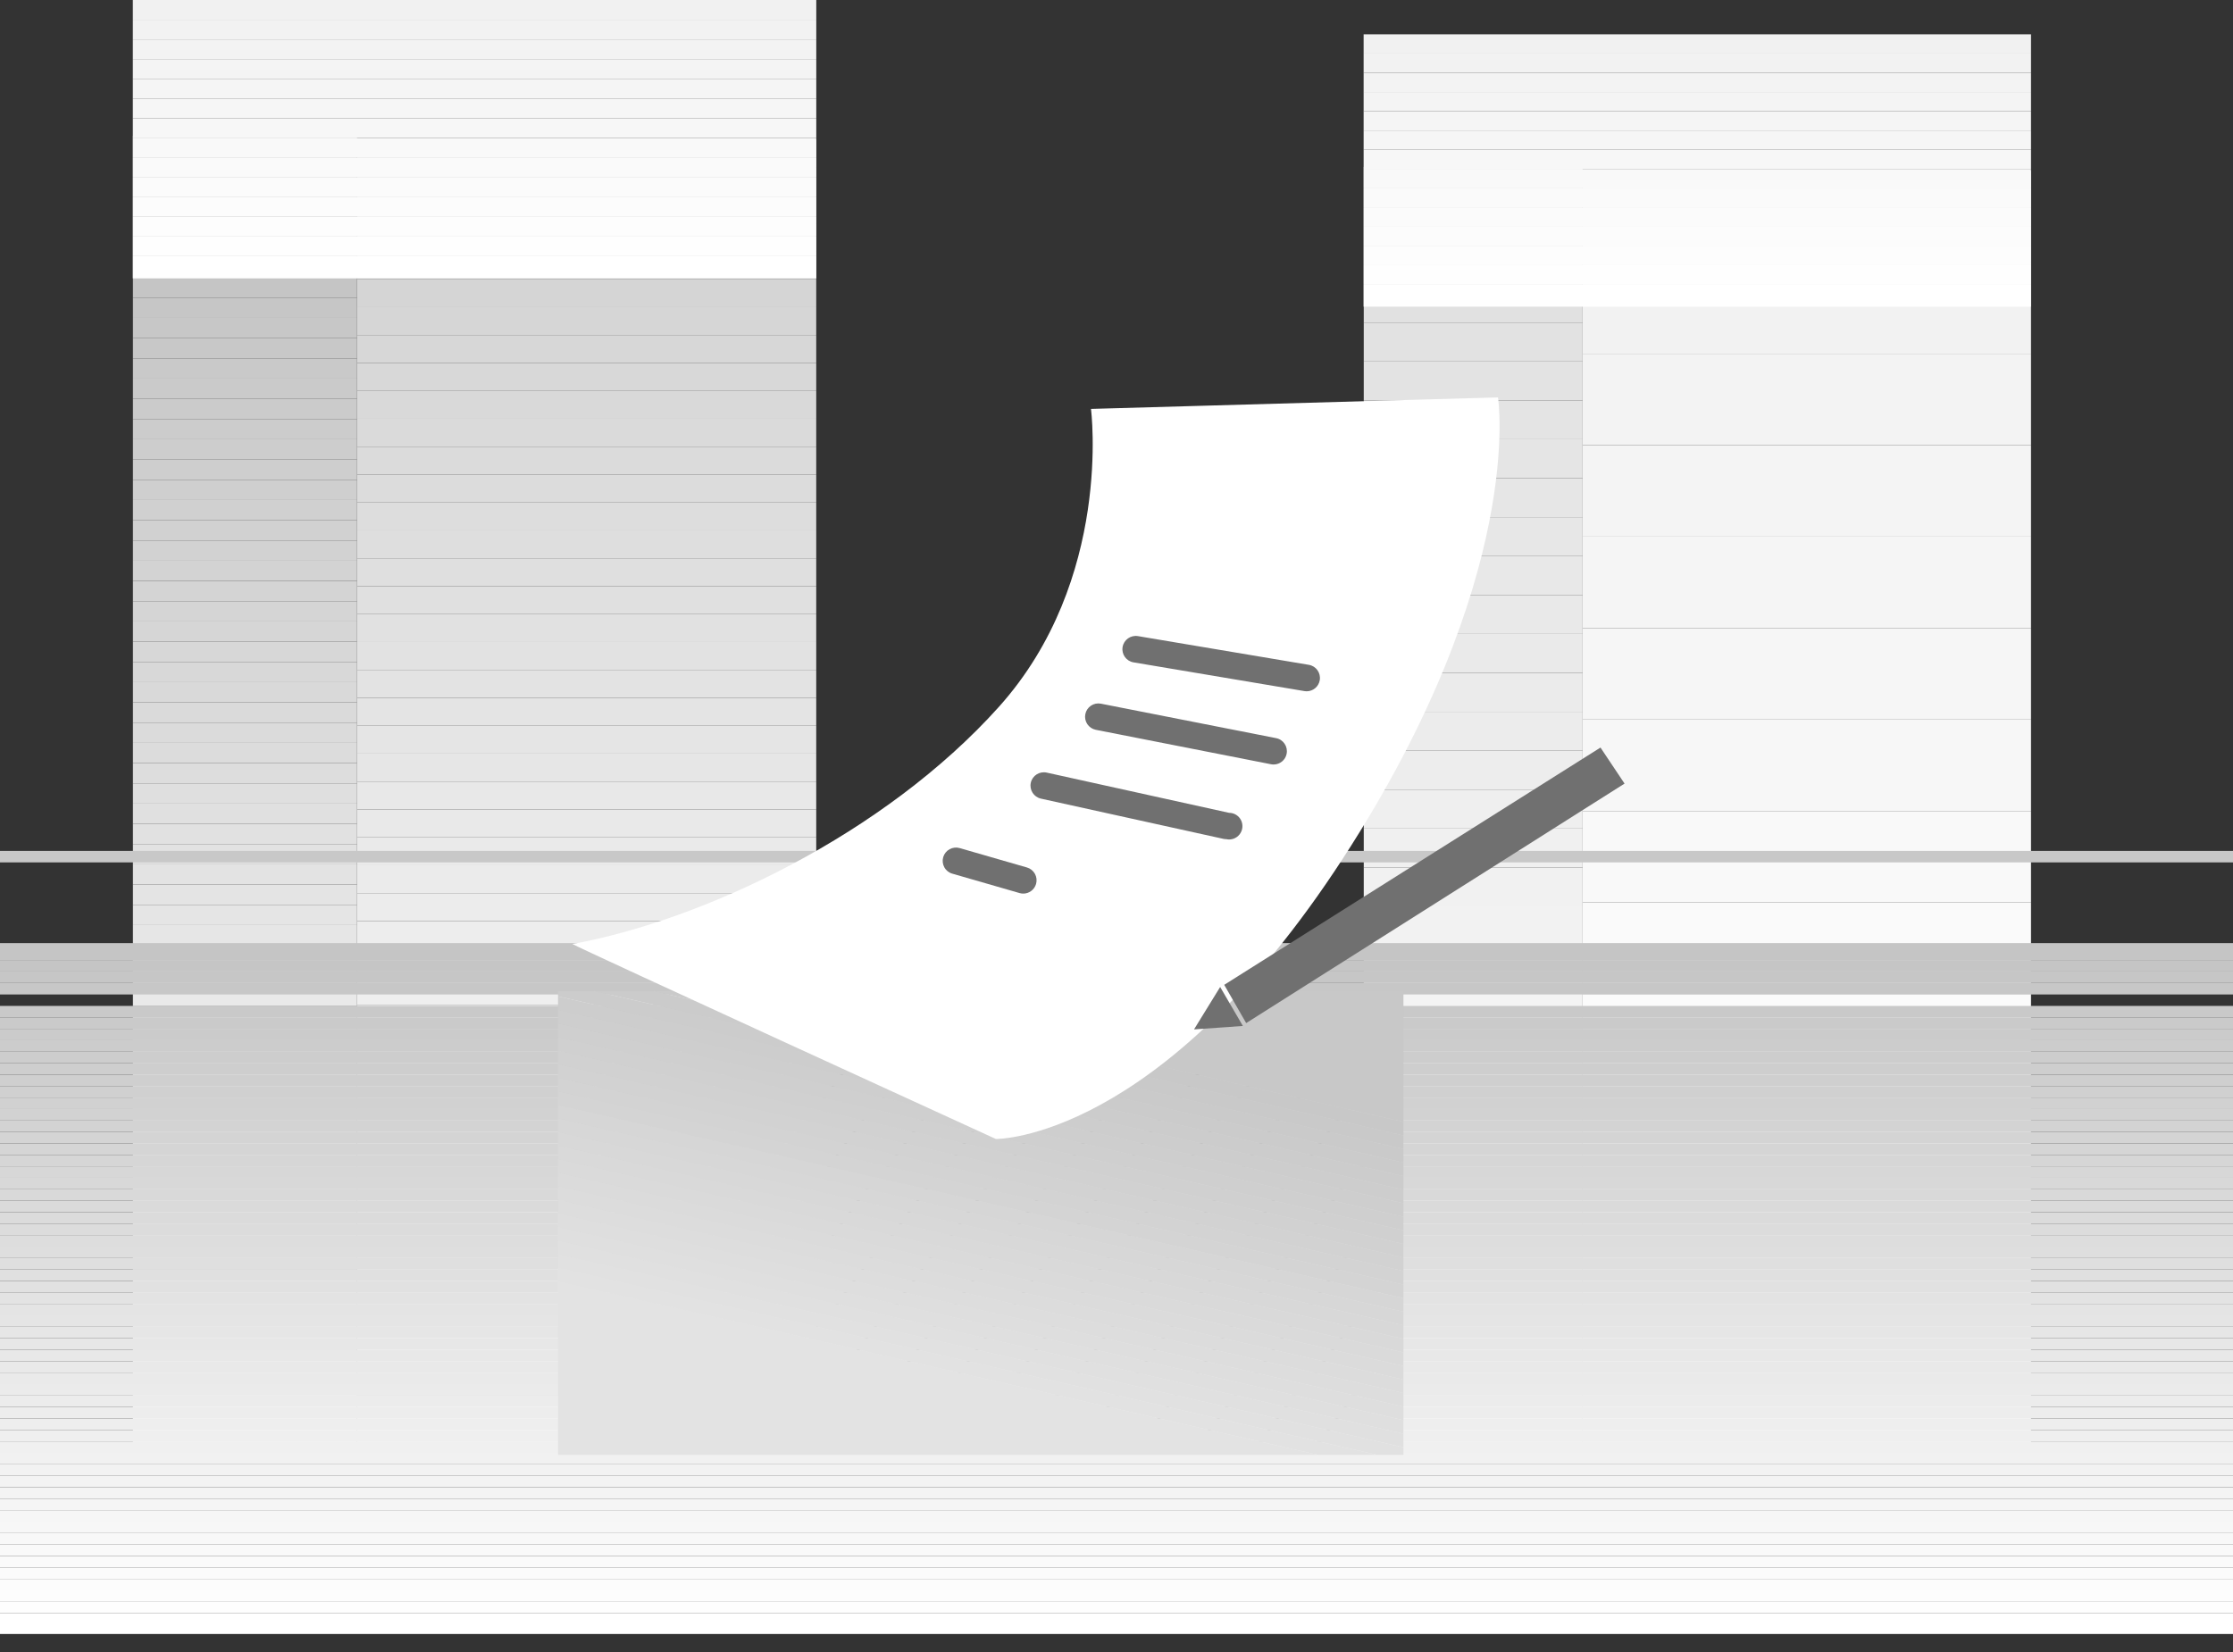 <?xml version="1.0" encoding="UTF-8"?>
<svg width="100px" height="74px" viewBox="0 0 100 74" version="1.1" xmlns="http://www.w3.org/2000/svg" xmlns:xlink="http://www.w3.org/1999/xlink">
    <rect x="0" y="0" width="100" height="74" fill="#333333" stroke="none"/>
    <g id="NY-Zodiac" stroke="none" stroke-width="1" fill="none" fill-rule="evenodd">
        <g transform="translate(-340, -218)" fill-rule="nonzero">
            <g transform="translate(340, 218)">
                <polygon fill="#D0D0D0" points="15.991 6.259 36.553 6.259 36.553 7.509 15.991 7.509"></polygon>
                <polygon fill="#D1D1D1" points="15.991 7.509 36.553 7.509 36.553 8.759 15.991 8.759"></polygon>
                <polygon fill="#D2D2D2" points="15.991 8.759 36.553 8.759 36.553 10.009 15.991 10.009"></polygon>
                <polygon fill="#D3D3D3" points="15.991 10.009 36.553 10.009 36.553 11.259 15.991 11.259"></polygon>
                <polygon fill="#D4D4D4" points="15.991 11.259 36.553 11.259 36.553 12.509 15.991 12.509"></polygon>
                <polygon fill="#D5D5D5" points="15.991 12.509 36.553 12.509 36.553 13.759 15.991 13.759"></polygon>
                <polygon fill="#D6D6D6" points="15.991 13.759 36.553 13.759 36.553 15.009 15.991 15.009"></polygon>
                <polygon fill="#D7D7D7" points="15.991 15.009 36.553 15.009 36.553 16.259 15.991 16.259"></polygon>
                <polygon fill="#D8D8D8" points="15.991 16.259 36.553 16.259 36.553 17.509 15.991 17.509"></polygon>
                <polygon fill="#D9D9D9" points="15.991 17.509 36.553 17.509 36.553 18.759 15.991 18.759"></polygon>
                <polygon fill="#DADADA" points="15.991 18.759 36.553 18.759 36.553 20.009 15.991 20.009"></polygon>
                <polygon fill="#DBDBDB" points="15.991 20.009 36.553 20.009 36.553 21.259 15.991 21.259"></polygon>
                <polygon fill="#DCDCDC" points="15.991 21.259 36.553 21.259 36.553 22.509 15.991 22.509"></polygon>
                <polygon fill="#DDDDDD" points="15.991 22.509 36.553 22.509 36.553 23.759 15.991 23.759"></polygon>
                <polygon fill="#DEDEDE" points="15.991 23.759 36.553 23.759 36.553 25.009 15.991 25.009"></polygon>
                <polygon fill="#DFDFDF" points="15.991 25.009 36.553 25.009 36.553 26.259 15.991 26.259"></polygon>
                <polygon fill="#E0E0E0" points="15.991 26.259 36.553 26.259 36.553 27.509 15.991 27.509"></polygon>
                <polygon fill="#E1E1E1" points="15.991 27.509 36.553 27.509 36.553 28.759 15.991 28.759"></polygon>
                <polygon fill="#E2E2E2" points="15.991 28.759 36.553 28.759 36.553 30.008 15.991 30.008"></polygon>
                <polygon fill="#E3E3E3" points="15.991 30.008 36.553 30.008 36.553 31.258 15.991 31.258"></polygon>
                <polygon fill="#E4E4E4" points="15.991 31.258 36.553 31.258 36.553 32.508 15.991 32.508"></polygon>
                <polygon fill="#E5E5E5" points="15.991 32.508 36.553 32.508 36.553 33.758 15.991 33.758"></polygon>
                <polygon fill="#E6E6E6" points="15.991 33.759 36.553 33.759 36.553 35.009 15.991 35.009"></polygon>
                <polygon fill="#E8E8E8" points="15.991 35.009 36.553 35.009 36.553 36.259 15.991 36.259"></polygon>
                <polygon fill="#E9E9E9" points="15.991 36.259 36.553 36.259 36.553 37.509 15.991 37.509"></polygon>
                <polygon fill="#EAEAEA" points="15.991 37.509 36.553 37.509 36.553 38.759 15.991 38.759"></polygon>
                <polygon fill="#EBEBEB" points="15.991 38.759 36.553 38.759 36.553 40.009 15.991 40.009"></polygon>
                <polygon fill="#ECECEC" points="15.991 40.009 36.553 40.009 36.553 41.259 15.991 41.259"></polygon>
                <polygon fill="#EDEDED" points="15.991 41.259 36.553 41.259 36.553 42.509 15.991 42.509"></polygon>
                <polygon fill="#EEEEEE" points="15.991 42.509 36.553 42.509 36.553 43.759 15.991 43.759"></polygon>
                <polygon fill="#EFEFEF" points="15.991 43.759 36.553 43.759 36.553 45.009 15.991 45.009"></polygon>
                <polygon fill="#F0F0F0" points="15.991 45.009 36.553 45.009 36.553 46.259 15.991 46.259"></polygon>
                <polygon fill="#F1F1F1" points="15.991 46.259 36.553 46.259 36.553 47.509 15.991 47.509"></polygon>
                <polygon fill="#F2F2F2" points="15.991 47.509 36.553 47.509 36.553 48.759 15.991 48.759"></polygon>
                <polygon fill="#F3F3F3" points="15.991 48.759 36.553 48.759 36.553 50.009 15.991 50.009"></polygon>
                <polygon fill="#F4F4F4" points="15.991 50.009 36.553 50.009 36.553 51.259 15.991 51.259"></polygon>
                <polygon fill="#F5F5F5" points="15.991 51.259 36.553 51.259 36.553 52.509 15.991 52.509"></polygon>
                <polygon fill="#F6F6F6" points="15.991 52.509 36.553 52.509 36.553 53.759 15.991 53.759"></polygon>
                <polygon fill="#F7F7F7" points="15.991 53.759 36.553 53.759 36.553 55.008 15.991 55.008"></polygon>
                <polygon fill="#F8F8F8" points="15.991 55.008 36.553 55.008 36.553 56.258 15.991 56.258"></polygon>
                <polygon fill="#F9F9F9" points="15.991 56.258 36.553 56.258 36.553 57.508 15.991 57.508"></polygon>
                <polygon fill="#FAFAFA" points="15.991 57.508 36.553 57.508 36.553 58.758 15.991 58.758"></polygon>
                <polygon fill="#FBFBFB" points="15.991 58.758 36.553 58.758 36.553 60.008 15.991 60.008"></polygon>
                <polygon fill="#FCFCFC" points="15.991 60.008 36.553 60.008 36.553 61.258 15.991 61.258"></polygon>
                <polygon fill="#FDFDFD" points="15.991 61.259 36.553 61.259 36.553 62.509 15.991 62.509"></polygon>
                <polygon fill="#FEFEFE" points="15.991 62.509 36.553 62.509 36.553 63.759 15.991 63.759"></polygon>
                <path d="M15.991,63.759 L36.553,63.759 L36.553,65.009 L15.991,65.009 L15.991,63.759 Z M15.991,65.009 L36.553,65.009 L15.991,65.009 Z" id="形状" fill="#FFFFFF"></path>
                <polygon fill="#BEBEBE" points="5.953 6.081 15.991 6.081 15.991 6.987 5.953 6.987"></polygon>
                <polygon fill="#BFBFBF" points="5.953 6.987 15.991 6.987 15.991 7.893 5.953 7.893"></polygon>
                <polygon fill="#C0C0C0" points="5.953 7.893 15.991 7.893 15.991 8.799 5.953 8.799"></polygon>
                <polygon fill="#C1C1C1" points="5.953 8.801 15.991 8.801 15.991 9.707 5.953 9.707"></polygon>
                <polygon fill="#C2C2C2" points="5.953 9.707 15.991 9.707 15.991 10.613 5.953 10.613"></polygon>
                <polygon fill="#C3C3C3" points="5.953 10.613 15.991 10.613 15.991 11.519 5.953 11.519"></polygon>
                <polygon fill="#C4C4C4" points="5.953 11.519 15.991 11.519 15.991 12.426 5.953 12.426"></polygon>
                <polygon fill="#C5C5C5" points="5.953 12.427 15.991 12.427 15.991 13.333 5.953 13.333"></polygon>
                <polygon fill="#C6C6C6" points="5.953 13.333 15.991 13.333 15.991 14.239 5.953 14.239"></polygon>
                <polygon fill="#C7C7C7" points="5.953 14.239 15.991 14.239 15.991 15.146 5.953 15.146"></polygon>
                <polygon fill="#C8C8C8" points="5.953 15.146 15.991 15.146 15.991 16.052 5.953 16.052"></polygon>
                <polygon fill="#C9C9C9" points="5.953 16.053 15.991 16.053 15.991 16.959 5.953 16.959"></polygon>
                <polygon fill="#CACACA" points="5.953 16.959 15.991 16.959 15.991 17.866 5.953 17.866"></polygon>
                <polygon fill="#CBCBCB" points="5.953 17.866 15.991 17.866 15.991 18.772 5.953 18.772"></polygon>
                <polygon fill="#CCCCCC" points="5.953 18.772 15.991 18.772 15.991 19.678 5.953 19.678"></polygon>
                <polygon fill="#CDCDCD" points="5.953 19.679 15.991 19.679 15.991 20.586 5.953 20.586"></polygon>
                <polygon fill="#CECECE" points="5.953 20.586 15.991 20.586 15.991 21.492 5.953 21.492"></polygon>
                <polygon fill="#CFCFCF" points="5.953 21.492 15.991 21.492 15.991 22.398 5.953 22.398"></polygon>
                <polygon fill="#D0D0D0" points="5.953 22.399 15.991 22.399 15.991 23.306 5.953 23.306"></polygon>
                <polygon fill="#D1D1D1" points="5.953 23.306 15.991 23.306 15.991 24.212 5.953 24.212"></polygon>
                <polygon fill="#D2D2D2" points="5.953 24.212 15.991 24.212 15.991 25.118 5.953 25.118"></polygon>
                <polygon fill="#D3D3D3" points="5.953 25.118 15.991 25.118 15.991 26.024 5.953 26.024"></polygon>
                <polygon fill="#D4D4D4" points="5.953 26.026 15.991 26.026 15.991 26.932 5.953 26.932"></polygon>
                <polygon fill="#D5D5D5" points="5.953 26.932 15.991 26.932 15.991 27.838 5.953 27.838"></polygon>
                <polygon fill="#D6D6D6" points="5.953 27.838 15.991 27.838 15.991 28.744 5.953 28.744"></polygon>
                <polygon fill="#D7D7D7" points="5.953 28.744 15.991 28.744 15.991 29.651 5.953 29.651"></polygon>
                <polygon fill="#D8D8D8" points="5.953 29.652 15.991 29.652 15.991 30.558 5.953 30.558"></polygon>
                <polygon fill="#D9D9D9" points="5.953 30.558 15.991 30.558 15.991 31.464 5.953 31.464"></polygon>
                <polygon fill="#DADADA" points="5.953 31.464 15.991 31.464 15.991 32.371 5.953 32.371"></polygon>
                <polygon fill="#DBDBDB" points="5.953 32.371 15.991 32.371 15.991 33.277 5.953 33.277"></polygon>
                <polygon fill="#DCDCDC" points="5.953 33.278 15.991 33.278 15.991 34.184 5.953 34.184"></polygon>
                <polygon fill="#DDDDDD" points="5.953 34.184 15.991 34.184 15.991 35.091 5.953 35.091"></polygon>
                <polygon fill="#DFDFDF" points="5.953 35.091 15.991 35.091 15.991 35.997 5.953 35.997"></polygon>
                <polygon fill="#E0E0E0" points="5.953 35.998 15.991 35.998 15.991 36.904 5.953 36.904"></polygon>
                <polygon fill="#E1E1E1" points="5.953 36.904 15.991 36.904 15.991 37.811 5.953 37.811"></polygon>
                <polygon fill="#E2E2E2" points="5.953 37.811 15.991 37.811 15.991 38.717 5.953 38.717"></polygon>
                <polygon fill="#E3E3E3" points="5.953 38.717 15.991 38.717 15.991 39.623 5.953 39.623"></polygon>
                <polygon fill="#E4E4E4" points="5.953 39.624 15.991 39.624 15.991 40.531 5.953 40.531"></polygon>
                <polygon fill="#E5E5E5" points="5.953 40.531 15.991 40.531 15.991 41.437 5.953 41.437"></polygon>
                <polygon fill="#E6E6E6" points="5.953 41.437 15.991 41.437 15.991 42.343 5.953 42.343"></polygon>
                <polygon fill="#E7E7E7" points="5.953 42.343 15.991 42.343 15.991 43.249 5.953 43.249"></polygon>
                <polygon fill="#E8E8E8" points="5.953 43.251 15.991 43.251 15.991 44.157 5.953 44.157"></polygon>
                <polygon fill="#E9E9E9" points="5.953 44.157 15.991 44.157 15.991 45.063 5.953 45.063"></polygon>
                <polygon fill="#EAEAEA" points="5.953 45.063 15.991 45.063 15.991 45.969 5.953 45.969"></polygon>
                <polygon fill="#EBEBEB" points="5.953 45.97 15.991 45.97 15.991 46.877 5.953 46.877"></polygon>
                <polygon fill="#ECECEC" points="5.953 46.877 15.991 46.877 15.991 47.783 5.953 47.783"></polygon>
                <polygon fill="#EDEDED" points="5.953 47.783 15.991 47.783 15.991 48.689 5.953 48.689"></polygon>
                <polygon fill="#EEEEEE" points="5.953 48.689 15.991 48.689 15.991 49.596 5.953 49.596"></polygon>
                <polygon fill="#EFEFEF" points="5.953 49.597 15.991 49.597 15.991 50.503 5.953 50.503"></polygon>
                <polygon fill="#F0F0F0" points="5.953 50.503 15.991 50.503 15.991 51.409 5.953 51.409"></polygon>
                <polygon fill="#F1F1F1" points="5.953 51.409 15.991 51.409 15.991 52.316 5.953 52.316"></polygon>
                <polygon fill="#F2F2F2" points="5.953 52.316 15.991 52.316 15.991 53.222 5.953 53.222"></polygon>
                <polygon fill="#F3F3F3" points="5.953 53.223 15.991 53.223 15.991 54.129 5.953 54.129"></polygon>
                <polygon fill="#F4F4F4" points="5.953 54.129 15.991 54.129 15.991 55.036 5.953 55.036"></polygon>
                <polygon fill="#F5F5F5" points="5.953 55.036 15.991 55.036 15.991 55.942 5.953 55.942"></polygon>
                <polygon fill="#F6F6F6" points="5.953 55.942 15.991 55.942 15.991 56.848 5.953 56.848"></polygon>
                <polygon fill="#F7F7F7" points="5.953 56.849 15.991 56.849 15.991 57.756 5.953 57.756"></polygon>
                <polygon fill="#F8F8F8" points="5.953 57.756 15.991 57.756 15.991 58.662 5.953 58.662"></polygon>
                <polygon fill="#F9F9F9" points="5.953 58.662 15.991 58.662 15.991 59.568 5.953 59.568"></polygon>
                <polygon fill="#FAFAFA" points="5.953 59.569 15.991 59.569 15.991 60.475 5.953 60.475"></polygon>
                <polygon fill="#FBFBFB" points="5.953 60.475 15.991 60.475 15.991 61.382 5.953 61.382"></polygon>
                <polygon fill="#FCFCFC" points="5.953 61.382 15.991 61.382 15.991 62.288 5.953 62.288"></polygon>
                <polygon fill="#FDFDFD" points="5.953 62.288 15.991 62.288 15.991 63.194 5.953 63.194"></polygon>
                <polygon fill="#FEFEFE" points="5.953 63.195 15.991 63.195 15.991 64.102 5.953 64.102"></polygon>
                <path d="M5.953,64.102 L15.991,64.102 L15.991,65.102 L5.953,65.102 L5.953,64.102 Z M5.953,65.102 L15.991,65.102 L5.953,65.102 Z" id="形状" fill="#FFFFFF"></path>
                <polygon fill="#F1F1F1" points="5.949 0 36.555 0 36.555 0.882 5.949 0.882"></polygon>
                <polygon fill="#F2F2F2" points="5.949 0.882 36.555 0.882 36.555 1.765 5.949 1.765"></polygon>
                <polygon fill="#F3F3F3" points="5.949 1.765 36.555 1.765 36.555 2.647 5.949 2.647"></polygon>
                <polygon fill="#F4F4F4" points="5.949 2.647 36.555 2.647 36.555 3.53 5.949 3.53"></polygon>
                <polygon fill="#F5F5F5" points="5.949 3.529 36.555 3.529 36.555 4.411 5.949 4.411"></polygon>
                <polygon fill="#F6F6F6" points="5.949 4.411 36.555 4.411 36.555 5.294 5.949 5.294"></polygon>
                <polygon fill="#F7F7F7" points="5.949 5.294 36.555 5.294 36.555 6.176 5.949 6.176"></polygon>
                <polygon fill="#F9F9F9" points="5.949 6.176 36.555 6.176 36.555 7.058 5.949 7.058"></polygon>
                <polygon fill="#FAFAFA" points="5.949 7.058 36.555 7.058 36.555 7.941 5.949 7.941"></polygon>
                <polygon fill="#FBFBFB" points="5.949 7.941 36.555 7.941 36.555 8.823 5.949 8.823"></polygon>
                <polygon fill="#FCFCFC" points="5.949 8.823 36.555 8.823 36.555 9.706 5.949 9.706"></polygon>
                <polygon fill="#FDFDFD" points="5.949 9.706 36.555 9.706 36.555 10.588 5.949 10.588"></polygon>
                <polygon fill="#FEFEFE" points="5.949 10.587 36.555 10.587 36.555 11.47 5.949 11.47"></polygon>
                <path d="M5.949,11.47 L36.555,11.47 L36.555,12.47 L5.949,12.47 L5.949,11.47 Z M5.949,12.47 L36.555,12.47 L5.949,12.47 Z" id="形状" fill="#FFFFFF"></path>
                <path d="M90.954,7.649 L70.875,7.649 L90.954,7.649 L90.954,7.649 Z M70.875,7.649 L90.954,7.649 L90.954,11.746 L70.875,11.746 L70.875,7.649 Z" id="形状" fill="#F1F1F1"></path>
                <polygon fill="#F2F2F2" points="70.875 11.747 90.954 11.747 90.954 15.844 70.875 15.844"></polygon>
                <polygon fill="#F3F3F3" points="70.875 15.844 90.954 15.844 90.954 19.941 70.875 19.941"></polygon>
                <polygon fill="#F4F4F4" points="70.875 19.941 90.954 19.941 90.954 24.037 70.875 24.037"></polygon>
                <polygon fill="#F5F5F5" points="70.875 24.038 90.954 24.038 90.954 28.135 70.875 28.135"></polygon>
                <polygon fill="#F6F6F6" points="70.875 28.135 90.954 28.135 90.954 32.232 70.875 32.232"></polygon>
                <polygon fill="#F7F7F7" points="70.875 32.232 90.954 32.232 90.954 36.329 70.875 36.329"></polygon>
                <polygon fill="#F9F9F9" points="70.875 36.33 90.954 36.33 90.954 40.426 70.875 40.426"></polygon>
                <polygon fill="#FAFAFA" points="70.875 40.426 90.954 40.426 90.954 44.523 70.875 44.523"></polygon>
                <polygon fill="#FBFBFB" points="70.875 44.523 90.954 44.523 90.954 48.62 70.875 48.62"></polygon>
                <polygon fill="#FCFCFC" points="70.875 48.621 90.954 48.621 90.954 52.718 70.875 52.718"></polygon>
                <polygon fill="#FDFDFD" points="70.875 52.718 90.954 52.718 90.954 56.815 70.875 56.815"></polygon>
                <polygon fill="#FEFEFE" points="70.875 56.815 90.954 56.815 90.954 60.911 70.875 60.911"></polygon>
                <polygon fill="#FFFFFF" points="70.875 60.912 90.954 60.912 90.954 65.009 70.875 65.009"></polygon>
                <polygon fill="#DEDEDE" points="61.073 7.475 70.875 7.475 70.875 9.218 61.073 9.218"></polygon>
                <polygon fill="#DFDFDF" points="61.073 9.218 70.875 9.218 70.875 10.961 61.073 10.961"></polygon>
                <polygon fill="#E0E0E0" points="61.073 10.961 70.875 10.961 70.875 12.704 61.073 12.704"></polygon>
                <polygon fill="#E1E1E1" points="61.073 12.705 70.875 12.705 70.875 14.449 61.073 14.449"></polygon>
                <polygon fill="#E2E2E2" points="61.073 14.449 70.875 14.449 70.875 16.192 61.073 16.192"></polygon>
                <polygon fill="#E3E3E3" points="61.073 16.192 70.875 16.192 70.875 17.935 61.073 17.935"></polygon>
                <polygon fill="#E4E4E4" points="61.073 17.935 70.875 17.935 70.875 19.678 61.073 19.678"></polygon>
                <polygon fill="#E5E5E5" points="61.073 19.679 70.875 19.679 70.875 21.423 61.073 21.423"></polygon>
                <polygon fill="#E6E6E6" points="61.073 21.423 70.875 21.423 70.875 23.166 61.073 23.166"></polygon>
                <polygon fill="#E7E7E7" points="61.073 23.166 70.875 23.166 70.875 24.909 61.073 24.909"></polygon>
                <polygon fill="#E8E8E8" points="61.073 24.909 70.875 24.909 70.875 26.652 61.073 26.652"></polygon>
                <polygon fill="#E9E9E9" points="61.073 26.653 70.875 26.653 70.875 28.396 61.073 28.396"></polygon>
                <polygon fill="#EAEAEA" points="61.073 28.396 70.875 28.396 70.875 30.14 61.073 30.14"></polygon>
                <polygon fill="#EBEBEB" points="61.073 30.14 70.875 30.14 70.875 31.883 61.073 31.883"></polygon>
                <polygon fill="#ECECEC" points="61.073 31.883 70.875 31.883 70.875 33.626 61.073 33.626"></polygon>
                <polygon fill="#EDEDED" points="61.073 33.626 70.875 33.626 70.875 35.369 61.073 35.369"></polygon>
                <polygon fill="#EFEFEF" points="61.073 35.37 70.875 35.37 70.875 37.114 61.073 37.114"></polygon>
                <polygon fill="#F0F0F0" points="61.073 37.114 70.875 37.114 70.875 38.857 61.073 38.857"></polygon>
                <polygon fill="#F1F1F1" points="61.073 38.857 70.875 38.857 70.875 40.6 61.073 40.6"></polygon>
                <polygon fill="#F2F2F2" points="61.073 40.6 70.875 40.6 70.875 42.343 61.073 42.343"></polygon>
                <polygon fill="#F3F3F3" points="61.073 42.344 70.875 42.344 70.875 44.087 61.073 44.087"></polygon>
                <polygon fill="#F4F4F4" points="61.073 44.087 70.875 44.087 70.875 45.831 61.073 45.831"></polygon>
                <polygon fill="#F5F5F5" points="61.073 45.831 70.875 45.831 70.875 47.574 61.073 47.574"></polygon>
                <polygon fill="#F6F6F6" points="61.073 47.574 70.875 47.574 70.875 49.317 61.073 49.317"></polygon>
                <polygon fill="#F7F7F7" points="61.073 49.318 70.875 49.318 70.875 51.061 61.073 51.061"></polygon>
                <polygon fill="#F8F8F8" points="61.073 51.061 70.875 51.061 70.875 52.805 61.073 52.805"></polygon>
                <polygon fill="#F9F9F9" points="61.073 52.805 70.875 52.805 70.875 54.548 61.073 54.548"></polygon>
                <polygon fill="#FAFAFA" points="61.073 54.548 70.875 54.548 70.875 56.291 61.073 56.291"></polygon>
                <polygon fill="#FBFBFB" points="61.073 56.291 70.875 56.291 70.875 58.034 61.073 58.034"></polygon>
                <polygon fill="#FCFCFC" points="61.073 58.035 70.875 58.035 70.875 59.778 61.073 59.778"></polygon>
                <polygon fill="#FDFDFD" points="61.073 59.778 70.875 59.778 70.875 61.522 61.073 61.522"></polygon>
                <polygon fill="#FEFEFE" points="61.073 61.522 70.875 61.522 70.875 63.265 61.073 63.265"></polygon>
                <path d="M61.073,63.265 L70.875,63.265 L70.875,65.008 L61.073,65.008 L61.073,63.265 Z M61.073,65.009 L70.875,65.009 L61.073,65.009 Z" id="形状" fill="#FFFFFF"></path>
                <polygon fill="#F1F1F1" points="61.067 1.537 90.954 1.537 90.954 2.399 61.067 2.399"></polygon>
                <polygon fill="#F2F2F2" points="61.067 2.399 90.954 2.399 90.954 3.261 61.067 3.261"></polygon>
                <polygon fill="#F3F3F3" points="61.067 3.261 90.954 3.261 90.954 4.123 61.067 4.123"></polygon>
                <polygon fill="#F4F4F4" points="61.067 4.122 90.954 4.122 90.954 4.984 61.067 4.984"></polygon>
                <polygon fill="#F5F5F5" points="61.067 4.984 90.954 4.984 90.954 5.845 61.067 5.845"></polygon>
                <polygon fill="#F6F6F6" points="61.067 5.845 90.954 5.845 90.954 6.707 61.067 6.707"></polygon>
                <polygon fill="#F7F7F7" points="61.067 6.707 90.954 6.707 90.954 7.569 61.067 7.569"></polygon>
                <polygon fill="#F9F9F9" points="61.067 7.568 90.954 7.568 90.954 8.43 61.067 8.43"></polygon>
                <polygon fill="#FAFAFA" points="61.067 8.43 90.954 8.43 90.954 9.292 61.067 9.292"></polygon>
                <polygon fill="#FBFBFB" points="61.067 9.292 90.954 9.292 90.954 10.154 61.067 10.154"></polygon>
                <polygon fill="#FCFCFC" points="61.067 10.152 90.954 10.152 90.954 11.014 61.067 11.014"></polygon>
                <polygon fill="#FDFDFD" points="61.067 11.014 90.954 11.014 90.954 11.876 61.067 11.876"></polygon>
                <polygon fill="#FEFEFE" points="61.067 11.876 90.954 11.876 90.954 12.738 61.067 12.738"></polygon>
                <path d="M61.067,12.737 L90.954,12.737 L90.954,13.737 L61.067,13.737 L61.067,12.737 Z M61.067,13.737 L90.954,13.737 L61.067,13.737 L61.067,13.737 Z" id="形状" fill="#FFFFFF"></path>
                <polygon fill="#C5C5C5" points="0 42.246 100 42.246 100 43.006 0 43.006"></polygon>
                <polygon fill="#C5C5C5" points="0 43.004 100 43.004 100 43.518 0 43.518"></polygon>
                <polygon fill="#C6C6C6" points="0 43.518 100 43.518 100 44.032 0 44.032"></polygon>
                <polygon fill="#C7C7C7" points="0 44.032 100 44.032 100 44.546 0 44.546"></polygon>
                <polygon fill="#C8C8C8" points="0 38.116 100 38.116 100 38.63 0 38.63"></polygon>
                <polygon fill="#C9C9C9" points="0 45.059 100 45.059 100 45.573 0 45.573"></polygon>
                <polygon fill="#CACACA" points="0 45.572 100 45.572 100 46.085 0 46.085"></polygon>
                <polygon fill="#CBCBCB" points="0 46.085 100 46.085 100 46.599 0 46.599"></polygon>
                <polygon fill="#CCCCCC" points="0 46.598 100 46.598 100 47.112 0 47.112"></polygon>
                <polygon fill="#CDCDCD" points="0 47.112 100 47.112 100 47.626 0 47.626"></polygon>
                <polygon fill="#CECECE" points="0 47.625 100 47.625 100 48.139 0 48.139"></polygon>
                <polygon fill="#CFCFCF" points="0 48.139 100 48.139 100 48.652 0 48.652"></polygon>
                <polygon fill="#D0D0D0" points="0 48.651 100 48.651 100 49.165 0 49.165"></polygon>
                <polygon fill="#D1D1D1" points="0 49.165 100 49.165 100 49.679 0 49.679"></polygon>
                <polygon fill="#D2D2D2" points="0 49.679 100 49.679 100 50.193 0 50.193"></polygon>
                <polygon fill="#D3D3D3" points="0 50.192 100 50.192 100 50.706 0 50.706"></polygon>
                <polygon fill="#D4D4D4" points="0 50.706 100 50.706 100 51.22 0 51.22"></polygon>
                <polygon fill="#D5D5D5" points="0 51.219 100 51.219 100 51.732 0 51.732"></polygon>
                <polygon fill="#D6D6D6" points="0 51.732 100 51.732 100 52.246 0 52.246"></polygon>
                <polygon fill="#D7D7D7" points="0 52.245 100 52.245 100 52.759 0 52.759"></polygon>
                <polygon fill="#D8D8D8" points="0 52.759 100 52.759 100 53.273 0 53.273"></polygon>
                <polygon fill="#D9D9D9" points="0 53.272 100 53.272 100 53.786 0 53.786"></polygon>
                <polygon fill="#DADADA" points="0 53.786 100 53.786 100 54.299 0 54.299"></polygon>
                <polygon fill="#DBDBDB" points="0 54.299 100 54.299 100 54.813 0 54.813"></polygon>
                <polygon fill="#DCDCDC" points="0 54.812 100 54.812 100 55.326 0 55.326"></polygon>
                <polygon fill="#DDDDDD" points="0 55.326 100 55.326 100 55.84 0 55.84"></polygon>
                <polygon fill="#DEDEDE" points="0 55.839 100 55.839 100 56.353 0 56.353"></polygon>
                <polygon fill="#DFDFDF" points="0 56.353 100 56.353 100 56.867 0 56.867"></polygon>
                <polygon fill="#E0E0E0" points="0 56.865 100 56.865 100 57.379 0 57.379"></polygon>
                <polygon fill="#E1E1E1" points="0 57.379 100 57.379 100 57.893 0 57.893"></polygon>
                <polygon fill="#E3E3E3" points="0 57.892 100 57.892 100 58.406 0 58.406"></polygon>
                <polygon fill="#E4E4E4" points="0 58.406 100 58.406 100 58.92 0 58.92"></polygon>
                <polygon fill="#E5E5E5" points="0 58.919 100 58.919 100 59.433 0 59.433"></polygon>
                <polygon fill="#E6E6E6" points="0 59.433 100 59.433 100 59.946 0 59.946"></polygon>
                <polygon fill="#E7E7E7" points="0 59.946 100 59.946 100 60.46 0 60.46"></polygon>
                <polygon fill="#E8E8E8" points="0 60.459 100 60.459 100 60.973 0 60.973"></polygon>
                <polygon fill="#E9E9E9" points="0 60.973 100 60.973 100 61.487 0 61.487"></polygon>
                <polygon fill="#EAEAEA" points="0 61.486 100 61.486 100 62 0 62"></polygon>
                <polygon fill="#EBEBEB" points="0 62 100 62 100 62.514 0 62.514"></polygon>
                <polygon fill="#ECECEC" points="0 62.512 100 62.512 100 63.026 0 63.026"></polygon>
                <polygon fill="#EDEDED" points="0 63.026 100 63.026 100 63.54 0 63.54"></polygon>
                <polygon fill="#EEEEEE" points="0 63.539 100 63.539 100 64.053 0 64.053"></polygon>
                <polygon fill="#EFEFEF" points="0 64.053 100 64.053 100 64.567 0 64.567"></polygon>
                <polygon fill="#F0F0F0" points="0 64.566 100 64.566 100 65.08 0 65.08"></polygon>
                <polygon fill="#F1F1F1" points="0 65.08 100 65.08 100 65.593 0 65.593"></polygon>
                <polygon fill="#F2F2F2" points="0 65.593 100 65.593 100 66.107 0 66.107"></polygon>
                <polygon fill="#F3F3F3" points="0 66.106 100 66.106 100 66.62 0 66.62"></polygon>
                <polygon fill="#F4F4F4" points="0 66.62 100 66.62 100 67.134 0 67.134"></polygon>
                <polygon fill="#F5F5F5" points="0 67.133 100 67.133 100 67.647 0 67.647"></polygon>
                <polygon fill="#F6F6F6" points="0 67.647 100 67.647 100 68.161 0 68.161"></polygon>
                <polygon fill="#F7F7F7" points="0 68.159 100 68.159 100 68.673 0 68.673"></polygon>
                <polygon fill="#F8F8F8" points="0 68.673 100 68.673 100 69.187 0 69.187"></polygon>
                <polygon fill="#F9F9F9" points="0 69.186 100 69.186 100 69.7 0 69.7"></polygon>
                <polygon fill="#FAFAFA" points="0 69.7 100 69.7 100 70.214 0 70.214"></polygon>
                <polygon fill="#FBFBFB" points="0 70.214 100 70.214 100 70.728 0 70.728"></polygon>
                <polygon fill="#FCFCFC" points="0 70.727 100 70.727 100 71.24 0 71.24"></polygon>
                <polygon fill="#FDFDFD" points="0 71.24 100 71.24 100 71.754 0 71.754"></polygon>
                <polygon fill="#FEFEFE" points="0 71.753 100 71.753 100 72.267 0 72.267"></polygon>
                <path d="M0,72.267 L100,72.267 L100,73.193 L0,73.193 L0,72.267 Z M0,73.191 L100,73.191 L0,73.191 Z" id="形状" fill="#FFFFFF"></path>
                <path d="M24.99,57.993 L56.357,65.168 L24.99,65.168 L24.99,57.993 Z M24.99,57.386 L59.012,65.168 L56.357,65.168 L24.99,57.993 L24.99,57.386 Z" id="形状" fill="#E3E3E3"></path>
                <polygon fill="#E2E2E2" points="24.99 56.779 61.668 65.168 59.012 65.168 24.99 57.386"></polygon>
                <polygon fill="#E1E1E1" points="24.99 56.172 62.849 64.831 62.849 65.168 61.668 65.168 24.99 56.779"></polygon>
                <polygon fill="#E0E0E0" points="24.99 55.564 62.849 64.223 62.849 64.831 24.99 56.172"></polygon>
                <polygon fill="#DFDFDF" points="24.99 54.956 62.849 63.616 62.849 64.223 24.99 55.564"></polygon>
                <polygon fill="#DEDEDE" points="24.99 54.349 62.849 63.009 62.849 63.616 24.99 54.956"></polygon>
                <polygon fill="#DDDDDD" points="24.99 53.741 62.849 62.401 62.849 63.009 24.99 54.349"></polygon>
                <polygon fill="#DCDCDC" points="24.99 53.134 62.849 61.794 62.849 62.401 24.99 53.741"></polygon>
                <polygon fill="#DBDBDB" points="24.99 52.527 62.849 61.187 62.849 61.794 24.99 53.134"></polygon>
                <polygon fill="#DADADA" points="24.99 51.919 62.849 60.578 62.849 61.187 24.99 52.527"></polygon>
                <polygon fill="#D9D9D9" points="24.99 51.312 62.849 59.971 62.849 60.578 24.99 51.919"></polygon>
                <polygon fill="#D8D8D8" points="24.99 50.705 62.849 59.364 62.849 59.971 24.99 51.312"></polygon>
                <polygon fill="#D7D7D7" points="24.99 50.098 62.849 58.756 62.849 59.364 24.99 50.705"></polygon>
                <polygon fill="#D6D6D6" points="24.99 49.489 62.849 58.149 62.849 58.756 24.99 50.098"></polygon>
                <polygon fill="#D4D4D4" points="24.99 48.882 62.849 57.542 62.849 58.149 24.99 49.489"></polygon>
                <polygon fill="#D3D3D3" points="24.99 48.275 62.849 56.935 62.849 57.542 24.99 48.882"></polygon>
                <polygon fill="#D2D2D2" points="24.99 47.667 62.849 56.327 62.849 56.935 24.99 48.275"></polygon>
                <polygon fill="#D1D1D1" points="24.99 47.06 62.849 55.72 62.849 56.327 24.99 47.667"></polygon>
                <polygon fill="#D0D0D0" points="24.99 46.453 62.849 55.113 62.849 55.72 24.99 47.06"></polygon>
                <polygon fill="#CFCFCF" points="24.99 45.845 62.849 54.504 62.849 55.113 24.99 46.453"></polygon>
                <polygon fill="#CECECE" points="24.99 45.238 62.849 53.897 62.849 54.504 24.99 45.845"></polygon>
                <polygon fill="#CDCDCD" points="24.99 44.631 62.849 53.29 62.849 53.897 24.99 45.238"></polygon>
                <polygon fill="#CCCCCC" points="26.612 44.394 62.849 52.682 62.849 53.29 24.99 44.631 24.99 44.394"></polygon>
                <polygon fill="#CBCBCB" points="29.268 44.394 62.849 52.075 62.849 52.682 26.612 44.394"></polygon>
                <polygon fill="#CACACA" points="31.923 44.394 62.849 51.468 62.849 52.075 29.268 44.394"></polygon>
                <polygon fill="#C9C9C9" points="34.579 44.394 62.849 50.861 62.849 51.468 31.923 44.394"></polygon>
                <polygon fill="#C8C8C8" points="37.234 44.394 62.849 50.253 62.849 50.861 34.579 44.394"></polygon>
                <polygon fill="#C8C8C8" points="62.849 50.253 37.234 44.394 62.849 44.394"></polygon>
                <path d="M48.857,18.317 C48.857,18.317 49.851,25.964 44.726,31.671 C39.6,37.379 31.524,41.211 25.635,42.286 C25.866,42.446 44.598,51.02 44.598,51.02 C44.598,51.02 51.913,51.116 60.132,38.466 C68.35,25.817 67.084,17.801 67.084,17.801 L48.857,18.317 L48.857,18.317 Z" fill="#FFFFFF"></path>
                <path d="M53.472,46.111 L54.642,44.211 L55.66,45.957 L53.472,46.111 L53.472,46.111 Z M54.824,44.115 L71.674,33.486 L72.752,35.1 L55.807,45.828 L54.824,44.115 L54.824,44.115 Z" fill="#707070"></path>
                <path d="M58.515,30.966 C58.483,30.966 58.449,30.962 58.416,30.957 L50.762,29.67 C50.437,29.616 50.218,29.308 50.273,28.983 C50.327,28.658 50.635,28.44 50.96,28.494 L58.614,29.781 C58.939,29.835 59.158,30.143 59.103,30.468 C59.054,30.755 58.806,30.965 58.515,30.966 L58.515,30.966 Z M57.036,34.245 C56.998,34.245 56.959,34.242 56.92,34.234 L49.073,32.691 C48.918,32.66 48.781,32.569 48.693,32.438 C48.605,32.306 48.573,32.145 48.604,31.99 C48.634,31.835 48.725,31.698 48.856,31.61 C48.988,31.522 49.149,31.49 49.304,31.521 L57.15,33.065 C57.473,33.128 57.683,33.442 57.619,33.765 C57.565,34.049 57.315,34.245 57.036,34.245 L57.036,34.245 Z M54.913,37.589 C54.871,37.589 54.827,37.585 54.784,37.575 L46.617,35.774 C46.295,35.703 46.092,35.384 46.162,35.062 C46.233,34.741 46.552,34.538 46.874,34.608 L55.041,36.41 C55.27,36.409 55.48,36.54 55.58,36.746 C55.68,36.952 55.653,37.197 55.511,37.377 C55.369,37.557 55.137,37.639 54.913,37.589 Z M45.825,40.028 C45.771,40.028 45.715,40.02 45.659,40.004 L42.647,39.135 C42.495,39.092 42.366,38.989 42.29,38.851 C42.214,38.712 42.195,38.549 42.239,38.397 C42.283,38.245 42.385,38.117 42.524,38.04 C42.662,37.964 42.825,37.946 42.977,37.989 L45.99,38.858 C46.142,38.902 46.27,39.004 46.347,39.143 C46.423,39.281 46.441,39.444 46.398,39.596 C46.322,39.858 46.083,40.028 45.825,40.028 L45.825,40.028 Z" fill="#707070"></path>
            </g>
        </g>
    </g>
</svg>
